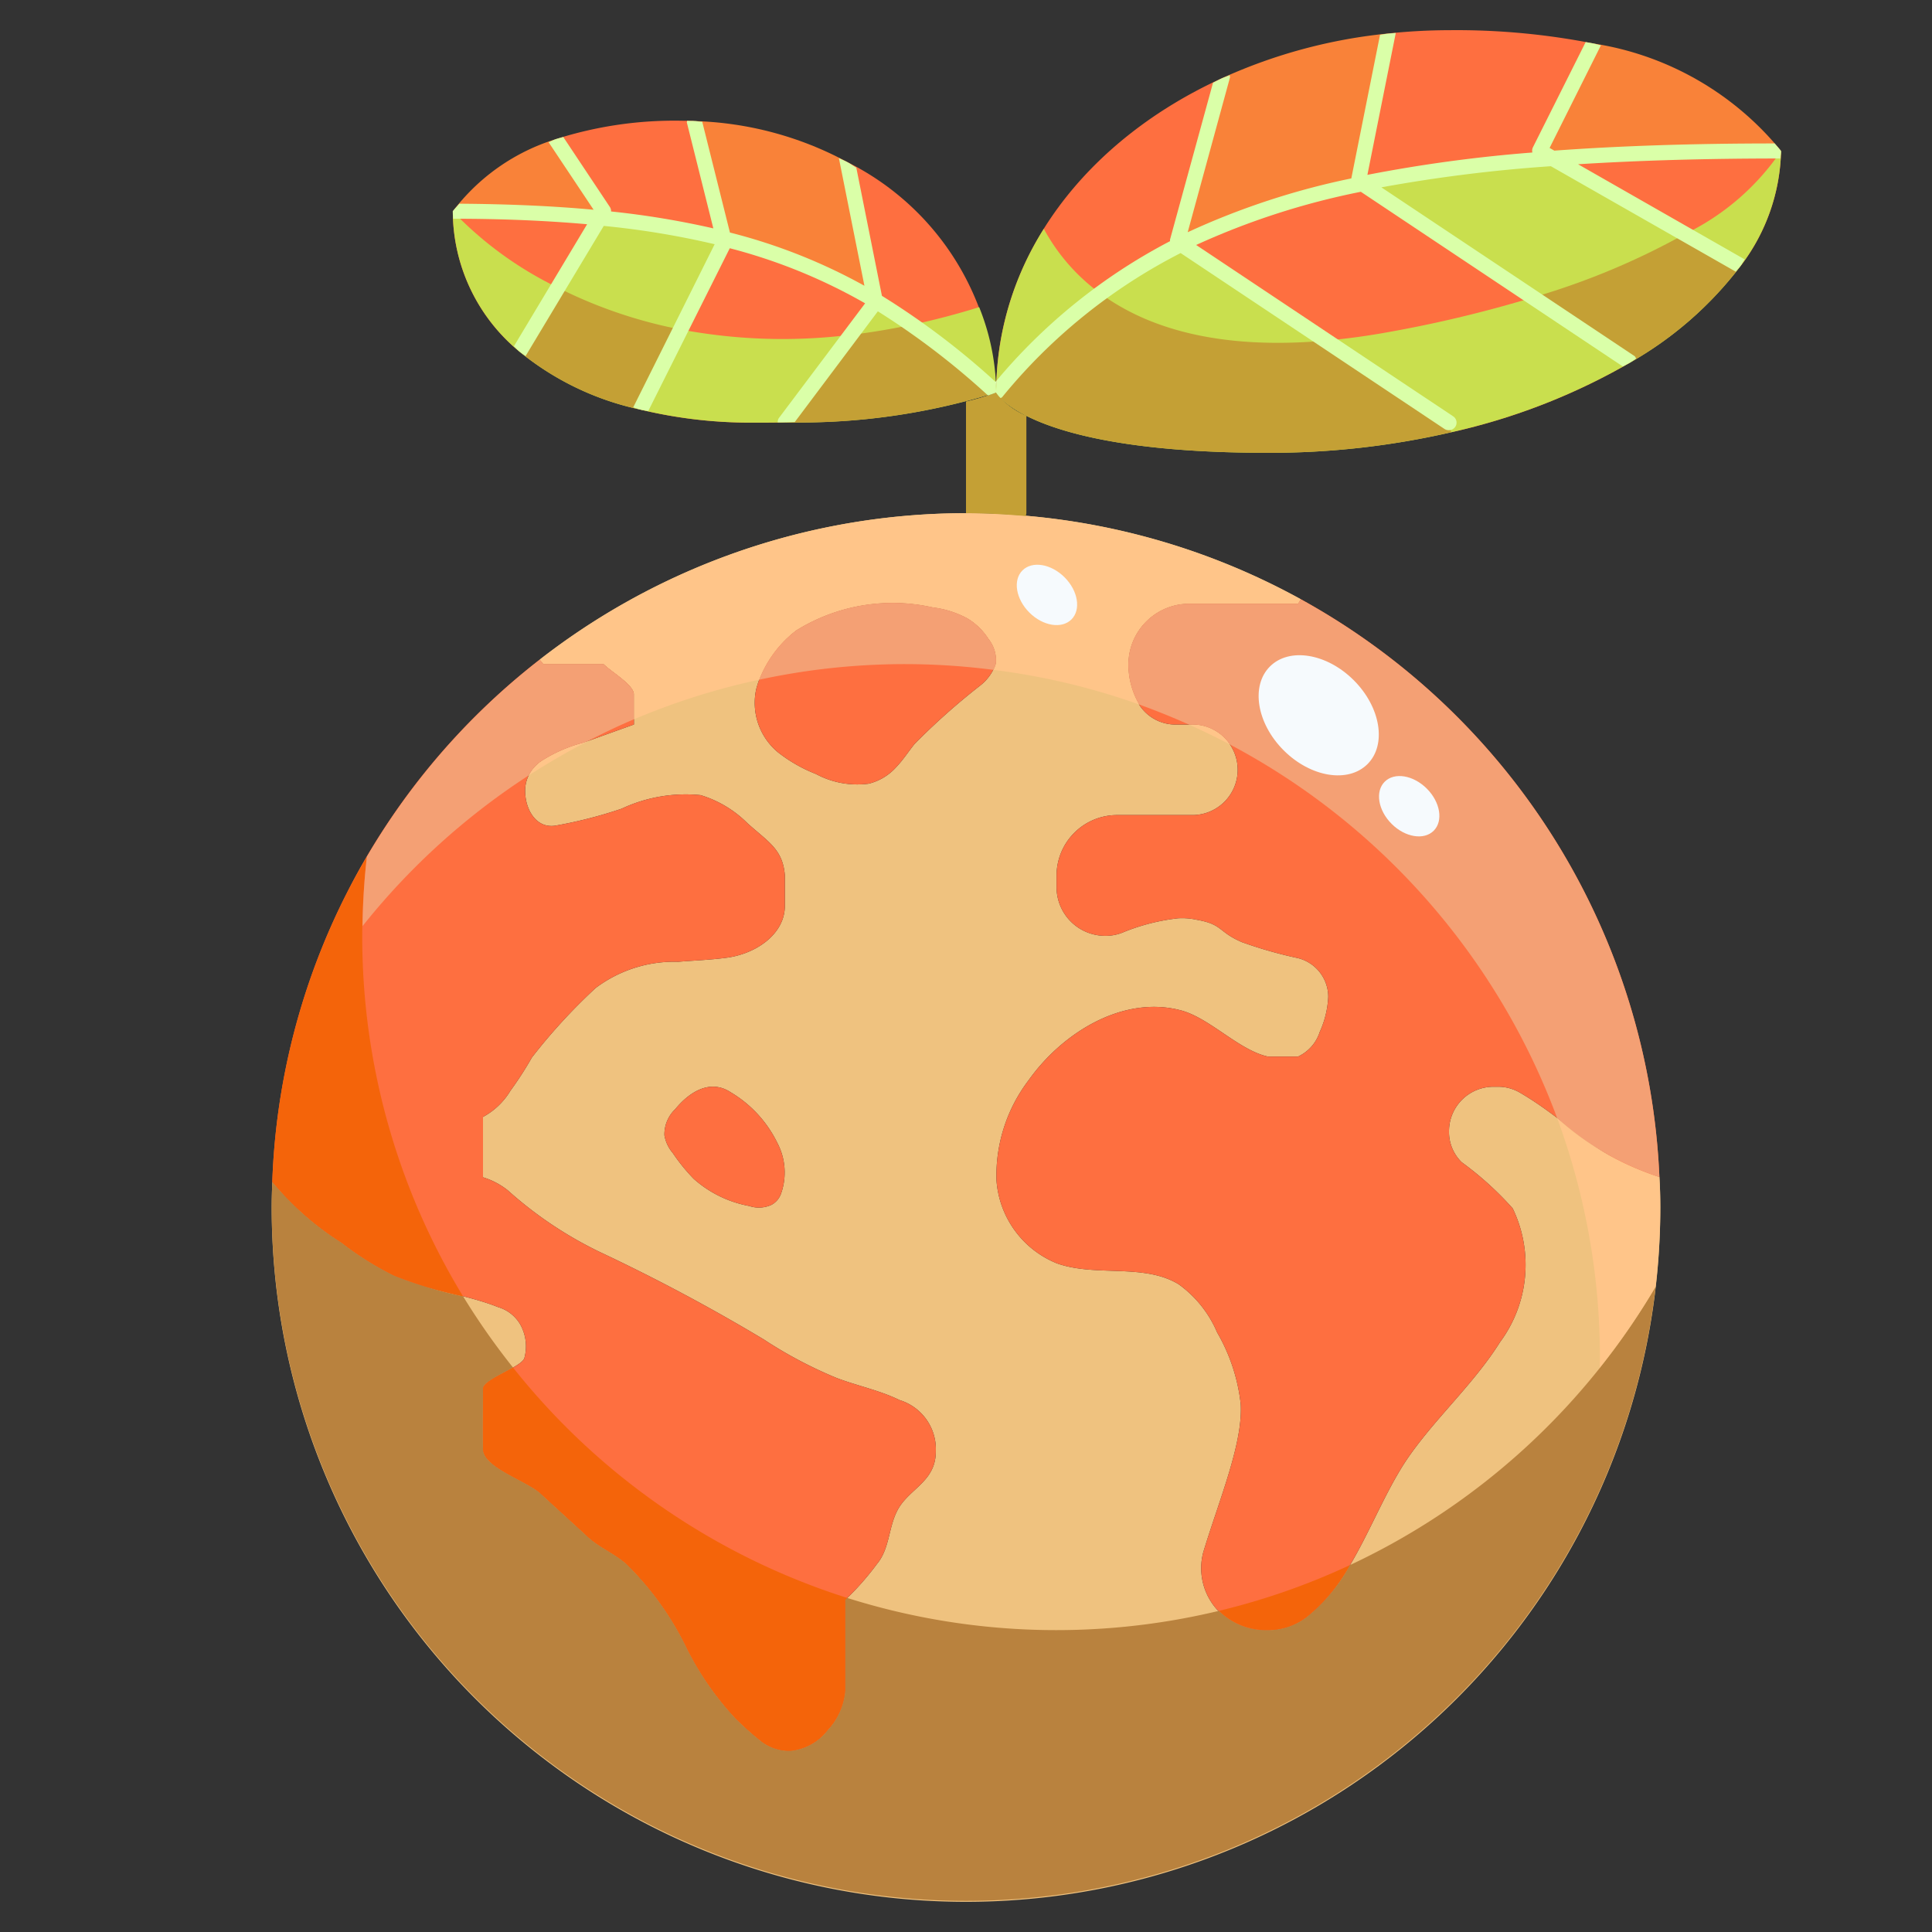 <svg xmlns="http://www.w3.org/2000/svg" viewBox="0 0 64 64"><rect x="0" y="0" width="64" height="64" fill="#333333" stroke="none"/><g id="_03-eco_earth" data-name="03-eco earth"><path d="M30.9,20.12a6.053,6.053,0,0,0-4.52.76,3.555,3.555,0,0,0-1.33,1.95,2.129,2.129,0,0,0,.72,2.09,4.988,4.988,0,0,0,1.26.72,2.885,2.885,0,0,0,1.75.32,1.8,1.8,0,0,0,.91-.55c.23-.24.4-.51.61-.77a22.585,22.585,0,0,1,2.17-1.93,1.554,1.554,0,0,0,.52-.73,1.124,1.124,0,0,0-.24-.81,2.135,2.135,0,0,0-.71-.69A3.244,3.244,0,0,0,30.9,20.12ZM39.46,20a2.014,2.014,0,0,0-2.08,1.94,2.58,2.58,0,0,0,.38,1.44A1.425,1.425,0,0,0,39,24h.5a1.5,1.5,0,0,1,0,3H37a2.006,2.006,0,0,0-2,2v.38A1.613,1.613,0,0,0,36.62,31a1.5,1.5,0,0,0,.62-.13,6.84,6.84,0,0,1,1.78-.45,2.237,2.237,0,0,1,.63.05c.86.15.7.4,1.49.74a14.5,14.5,0,0,0,1.86.53,1.324,1.324,0,0,1,1,1.28,3.138,3.138,0,0,1-.28,1.16A1.359,1.359,0,0,1,43,35H42c-.96-.21-1.93-1.28-2.88-1.53-1.92-.51-3.93.74-5.05,2.32a5.218,5.218,0,0,0-1.06,3.31,3.212,3.212,0,0,0,2,2.75c1.29.46,2.87-.01,4.03.69a3.789,3.789,0,0,1,1.28,1.6,6.028,6.028,0,0,1,.78,2.37c.08,1.3-.72,3.19-1.24,4.91A2.055,2.055,0,0,0,41.95,54a2.123,2.123,0,0,0,1.32-.42c1.63-1.22,2.27-3.75,3.45-5.4.92-1.29,2.13-2.38,2.97-3.72a4.3,4.3,0,0,0,.42-4.43,10.626,10.626,0,0,0-1.69-1.53A1.4,1.4,0,0,1,48,37.47,1.472,1.472,0,0,1,49.47,36h.14a1.421,1.421,0,0,1,.73.19c1.66.96,2.71,2.32,4.63,2.8.02.33.03.67.03,1.01A23,23,0,0,1,9,40c0-.29.01-.57.02-.85a9.683,9.683,0,0,0,2.3,2.02,10.146,10.146,0,0,0,1.74,1.09c1.09.49,2.33.6,3.44,1.04a1.261,1.261,0,0,1,.72.55,1.48,1.48,0,0,1,.15,1.14c-.1.3-1.37.7-1.37,1.01,0,1-.01,1.03,0,2,0,.61,1.44,1.05,1.9,1.47.52.48,1.04.95,1.56,1.43.4.37.88.55,1.28.9a9.989,9.989,0,0,1,2.04,2.86,9.9,9.9,0,0,0,1.57,2.25,10.041,10.041,0,0,0,.9.8,1.533,1.533,0,0,0,.93.29,1.775,1.775,0,0,0,1.24-.69A2.172,2.172,0,0,0,28,56V53a9.124,9.124,0,0,0,1.05-1.19c.41-.49.38-1.16.65-1.72.36-.77,1.3-.97,1.3-2.01a1.7,1.7,0,0,0-1.2-1.7c-.65-.32-1.39-.47-2.08-.73a14.335,14.335,0,0,1-2.42-1.28,61.394,61.394,0,0,0-5.44-2.9,13.049,13.049,0,0,1-3.04-2.04A2.466,2.466,0,0,0,16,39V37a2.378,2.378,0,0,0,.91-.87,11.465,11.465,0,0,0,.71-1.1,19.048,19.048,0,0,1,2.11-2.3,4.337,4.337,0,0,1,2.74-.87c.47-.04,1.03-.06,1.57-.13C25.02,31.61,26,30.96,26,30V29c-.07-.87-.54-1.1-1.24-1.73a3.727,3.727,0,0,0-1.55-.93,5,5,0,0,0-2.62.45,14.962,14.962,0,0,1-2.19.56c-.63.1-.97-.51-1-1.05a1.173,1.173,0,0,1,.52-1.08,4.791,4.791,0,0,1,1.38-.61L21,24V23c0-.32-.77-.76-1-1H18l-.12-.15a22.989,22.989,0,0,1,25.21-2L43,20ZM25.88,39.52a2.1,2.1,0,0,0-.13-1.66,3.979,3.979,0,0,0-1.55-1.68c-.69-.45-1.38.01-1.83.56a1.156,1.156,0,0,0-.36.87,1.242,1.242,0,0,0,.28.59,6.112,6.112,0,0,0,.69.85,3.8,3.8,0,0,0,1.84.9.992.992,0,0,0,.74-.04A.686.686,0,0,0,25.88,39.52Z" style="fill:#efc27f"/><path d="M32.04,20.48a2.135,2.135,0,0,1,.71.69,1.124,1.124,0,0,1,.24.81,1.554,1.554,0,0,1-.52.73,22.585,22.585,0,0,0-2.17,1.93c-.21.26-.38.53-.61.77a1.8,1.8,0,0,1-.91.55,2.885,2.885,0,0,1-1.75-.32,4.988,4.988,0,0,1-1.26-.72,2.129,2.129,0,0,1-.72-2.09,3.555,3.555,0,0,1,1.33-1.95,6.053,6.053,0,0,1,4.52-.76A3.244,3.244,0,0,1,32.04,20.48Z" style="fill:#fe6f40"/><path d="M18,22h2c.23.24,1,.68,1,1v1l-1.7.61a4.791,4.791,0,0,0-1.38.61,1.173,1.173,0,0,0-.52,1.08c.03.54.37,1.15,1,1.05a14.962,14.962,0,0,0,2.19-.56,5,5,0,0,1,2.62-.45,3.727,3.727,0,0,1,1.55.93c.7.63,1.17.86,1.24,1.73v1c0,.96-.98,1.61-1.96,1.73-.54.07-1.1.09-1.57.13a4.337,4.337,0,0,0-2.74.87,19.048,19.048,0,0,0-2.11,2.3,11.465,11.465,0,0,1-.71,1.1A2.378,2.378,0,0,1,16,37v2a2.466,2.466,0,0,1,.82.43,13.049,13.049,0,0,0,3.04,2.04,61.394,61.394,0,0,1,5.44,2.9,14.335,14.335,0,0,0,2.42,1.28c.69.26,1.43.41,2.08.73a1.7,1.7,0,0,1,1.2,1.7c0,1.04-.94,1.24-1.3,2.01-.27.56-.24,1.23-.65,1.72A9.124,9.124,0,0,1,28,53v3a2.172,2.172,0,0,1-.58,1.31,1.775,1.775,0,0,1-1.24.69,1.533,1.533,0,0,1-.93-.29,10.041,10.041,0,0,1-.9-.8,9.9,9.9,0,0,1-1.57-2.25,9.989,9.989,0,0,0-2.04-2.86c-.4-.35-.88-.53-1.28-.9-.52-.48-1.04-.95-1.56-1.43-.46-.42-1.9-.86-1.9-1.47-.01-.97,0-1,0-2,0-.31,1.27-.71,1.37-1.01a1.48,1.48,0,0,0-.15-1.14,1.261,1.261,0,0,0-.72-.55c-1.11-.44-2.35-.55-3.44-1.04a10.146,10.146,0,0,1-1.74-1.09,9.683,9.683,0,0,1-2.3-2.02,22.906,22.906,0,0,1,8.86-17.3Z" style="fill:#fe6f40"/><path d="M25.75,37.86a2.1,2.1,0,0,1,.13,1.66.686.686,0,0,1-.32.39.992.992,0,0,1-.74.04,3.8,3.8,0,0,1-1.84-.9,6.112,6.112,0,0,1-.69-.85,1.242,1.242,0,0,1-.28-.59,1.156,1.156,0,0,1,.36-.87c.45-.55,1.14-1.01,1.83-.56A3.979,3.979,0,0,1,25.75,37.86Z" style="fill:#fe6f40"/><path d="M54.97,38.99c-1.92-.48-2.97-1.84-4.63-2.8a1.421,1.421,0,0,0-.73-.19h-.14A1.472,1.472,0,0,0,48,37.47a1.4,1.4,0,0,0,.42,1.03,10.626,10.626,0,0,1,1.69,1.53,4.3,4.3,0,0,1-.42,4.43c-.84,1.34-2.05,2.43-2.97,3.72-1.18,1.65-1.82,4.18-3.45,5.4a2.123,2.123,0,0,1-1.32.42,2.055,2.055,0,0,1-2.09-2.58c.52-1.72,1.32-3.61,1.24-4.91a6.028,6.028,0,0,0-.78-2.37,3.789,3.789,0,0,0-1.28-1.6c-1.16-.7-2.74-.23-4.03-.69a3.212,3.212,0,0,1-2-2.75,5.218,5.218,0,0,1,1.06-3.31c1.12-1.58,3.13-2.83,5.05-2.32.95.25,1.92,1.32,2.88,1.53h1a1.359,1.359,0,0,0,.72-.82A3.138,3.138,0,0,0,44,33.02a1.324,1.324,0,0,0-1-1.28,14.5,14.5,0,0,1-1.86-.53c-.79-.34-.63-.59-1.49-.74a2.237,2.237,0,0,0-.63-.05,6.84,6.84,0,0,0-1.78.45,1.5,1.5,0,0,1-.62.13A1.613,1.613,0,0,1,35,29.38V29a2.006,2.006,0,0,1,2-2h2.5a1.5,1.5,0,0,0,0-3H39a1.425,1.425,0,0,1-1.24-.62,2.58,2.58,0,0,1-.38-1.44A2.014,2.014,0,0,1,39.46,20H43l.09-.15A22.979,22.979,0,0,1,54.97,38.99Z" style="fill:#fe6f40"/><path d="M33,13a21.816,21.816,0,0,1-6.99.99L29,10l-.01-.06A25.054,25.054,0,0,1,33,13Z" style="fill:#c9df4e"/><path d="M23.98,7.91,24,8l-2.78,5.57a9.445,9.445,0,0,1-4.01-1.92l2.66-4.43A27.433,27.433,0,0,1,23.98,7.91Z" style="fill:#c9df4e"/><path d="M28.99,9.94,29,10l-2.99,3.99H26c-.32.01-.65.01-1,.01a15.592,15.592,0,0,1-3.78-.43L24,8l-.02-.09A18.472,18.472,0,0,1,28.99,9.94Z" style="fill:#fe6f40"/><path d="M19.87,7.22l-2.66,4.43A6.032,6.032,0,0,1,15,7,47.585,47.585,0,0,1,19.87,7.22Z" style="fill:#fe6f40"/><path d="M28.07,5.37A8.911,8.911,0,0,1,33,13a25.054,25.054,0,0,0-4.01-3.06Z" style="fill:#fe6f40"/><path d="M23,4.01l.98,3.9a27.433,27.433,0,0,0-4.11-.69L20,7,18.41,4.61A12.913,12.913,0,0,1,22.62,4C22.75,4,22.88,4,23,4.01Z" style="fill:#fe6f40"/><path d="M28.07,5.37l.92,4.57a18.472,18.472,0,0,0-5.01-2.03L23,4.01A11.31,11.31,0,0,1,28.07,5.37Z" style="fill:#f98239"/><path d="M15,7a6.8,6.8,0,0,1,3.41-2.39L20,7l-.13.22A47.585,47.585,0,0,0,15,7Z" style="fill:#f98239"/><path d="M48,14l.07.32A26.744,26.744,0,0,1,42,15c-7.75,0-8.93-1.88-9-1.99V13a18.771,18.771,0,0,1,6.12-4.92Z" style="fill:#c9df4e"/><path d="M54,12v.01a20.9,20.9,0,0,1-5.93,2.31L48,14,39.12,8.08a24.553,24.553,0,0,1,6-2Z" style="fill:#fe6f40"/><path d="M59,5a6.5,6.5,0,0,1-1.34,3.81L51.42,5.24C53.68,5.08,56.19,5,59,5Z" style="fill:#fe6f40"/><path d="M54,12,45.12,6.08a49,49,0,0,1,6.3-.84l6.24,3.57A12.074,12.074,0,0,1,54,12.01Z" style="fill:#c9df4e"/><path d="M40.48,2.59,39,8l.12.08A18.771,18.771,0,0,0,33,13C33,8.47,36.01,4.63,40.48,2.59Z" style="fill:#fe6f40"/><path d="M52.78,1.44,51,5l.42.24a49,49,0,0,0-6.3.84L45,6l.98-4.89A19.231,19.231,0,0,1,48,1,23.442,23.442,0,0,1,52.78,1.44Z" style="fill:#fe6f40"/><path d="M45.98,1.11,45,6l.12.08a24.553,24.553,0,0,0-6,2L39,8l1.48-5.41A17.441,17.441,0,0,1,45.98,1.11Z" style="fill:#f98239"/><path d="M59,5c-2.81,0-5.32.08-7.58.24L51,5l1.78-3.56A9.976,9.976,0,0,1,59,5Z" style="fill:#f98239"/><path d="M28.181,11.093l-2.171,2.9A21.816,21.816,0,0,0,33,13a28.544,28.544,0,0,0-2.77-2.247C29.523,10.9,28.839,11.016,28.181,11.093Z" style="fill:#c4a035"/><path d="M18.483,9.53,17.21,11.65a9.445,9.445,0,0,0,4.01,1.92l1.325-2.656A15.553,15.553,0,0,1,18.483,9.53Z" style="fill:#c4a035"/><path d="M22.545,10.914,21.22,13.57A15.592,15.592,0,0,0,25,14c.35,0,.68,0,1-.01h.01l2.171-2.9A18.2,18.2,0,0,1,22.545,10.914Z" style="fill:#c9df4e"/><path d="M15,7a6.032,6.032,0,0,0,2.21,4.65l1.273-2.12A12.089,12.089,0,0,1,15,7Z" style="fill:#c9df4e"/><path d="M30.23,10.753A28.544,28.544,0,0,1,33,13a7.688,7.688,0,0,0-.564-2.825Q31.3,10.528,30.23,10.753Z" style="fill:#c9df4e"/><path d="M43.924,11.283c-3.666.327-5.989-.476-7.457-1.55A19.639,19.639,0,0,0,33,13v.01c.07.11,1.25,1.99,9,1.99a26.744,26.744,0,0,0,6.07-.68L48,14Z" style="fill:#c4a035"/><path d="M50.78,9.853A41.891,41.891,0,0,1,46,11c-.737.134-1.426.225-2.076.283L48,14l.07.32A20.9,20.9,0,0,0,54,12.01V12Z" style="fill:#c9df4e"/><path d="M55.812,7.753,57.66,8.81A6.5,6.5,0,0,0,59,5,8.114,8.114,0,0,1,55.812,7.753Z" style="fill:#c9df4e"/><path d="M50.78,9.853,54,12v.01a12.074,12.074,0,0,0,3.66-3.2L55.812,7.753A24.187,24.187,0,0,1,50.78,9.853Z" style="fill:#c4a035"/><path d="M36.467,9.733A6.451,6.451,0,0,1,34.578,7.58,10.156,10.156,0,0,0,33,13,19.639,19.639,0,0,1,36.467,9.733Z" style="fill:#c9df4e"/><path d="M44.718,51.846A5.8,5.8,0,0,1,43.27,53.58a2.123,2.123,0,0,1-1.32.42,2.223,2.223,0,0,1-1.569-.639,23.033,23.033,0,0,1-12.317-.428c-.023.022-.04.046-.064.067v3a2.172,2.172,0,0,1-.58,1.31,1.775,1.775,0,0,1-1.24.69,1.533,1.533,0,0,1-.93-.29,10.041,10.041,0,0,1-.9-.8,9.9,9.9,0,0,1-1.57-2.25,9.989,9.989,0,0,0-2.04-2.86c-.4-.35-.88-.53-1.28-.9-.52-.48-1.04-.95-1.56-1.43-.46-.42-1.9-.86-1.9-1.47-.01-.97,0-1,0-2,0-.211.586-.464.993-.7a23.34,23.34,0,0,1-1.653-2.358,14.007,14.007,0,0,1-2.28-.683,10.146,10.146,0,0,1-1.74-1.09,9.683,9.683,0,0,1-2.3-2.02c-.01.28-.02.56-.02.85a23,23,0,0,0,45.847,2.618A23.078,23.078,0,0,1,44.718,51.846Z" style="fill:#b9823e"/><path d="M16.993,45.3c-.407.235-.993.488-.993.7,0,1-.01,1.03,0,2,0,.61,1.44,1.05,1.9,1.47.52.48,1.04.95,1.56,1.43.4.37.88.55,1.28.9a9.989,9.989,0,0,1,2.04,2.86,9.9,9.9,0,0,0,1.57,2.25,10.041,10.041,0,0,0,.9.8,1.533,1.533,0,0,0,.93.29,1.775,1.775,0,0,0,1.24-.69A2.172,2.172,0,0,0,28,56V53c.024-.021.041-.045.064-.067A23.028,23.028,0,0,1,16.993,45.3Z" style="fill:#f4640a"/><path d="M11.32,41.17a10.146,10.146,0,0,0,1.74,1.09,14.007,14.007,0,0,0,2.28.683A22.893,22.893,0,0,1,12,31a23.269,23.269,0,0,1,.154-2.628A22.829,22.829,0,0,0,9.02,39.15,9.683,9.683,0,0,0,11.32,41.17Z" style="fill:#f4640a"/><path d="M41.95,54a2.123,2.123,0,0,0,1.32-.42,5.8,5.8,0,0,0,1.448-1.734,22.838,22.838,0,0,1-4.337,1.515A2.223,2.223,0,0,0,41.95,54Z" style="fill:#f4640a"/><path d="M19.3,24.61a4.791,4.791,0,0,0-1.38.61,1.4,1.4,0,0,0-.406.469,22.815,22.815,0,0,1,1.99-1.152Z" style="fill:#ffc589"/><path d="M20,22c.23.24,1,.68,1,1v.829a22.864,22.864,0,0,1,4.153-1.313A3.789,3.789,0,0,1,26.38,20.88a6.053,6.053,0,0,1,4.52-.76,3.244,3.244,0,0,1,1.14.36,2.135,2.135,0,0,1,.71.69,1.124,1.124,0,0,1,.24.81.844.844,0,0,1-.081.21,22.76,22.76,0,0,1,4.833,1.15,2.611,2.611,0,0,1-.362-1.4A2.014,2.014,0,0,1,39.46,20H43l.09-.15a22.989,22.989,0,0,0-25.21,2L18,22Z" style="fill:#ffc589"/><path d="M52.992,45.309a23.074,23.074,0,0,0,1.854-2.689A23.113,23.113,0,0,0,55,40c0-.34-.01-.68-.03-1.01a9.283,9.283,0,0,1-3.39-1.959A22.932,22.932,0,0,1,53,45C53,45.1,52.994,45.206,52.992,45.309Z" style="fill:#ffc589"/><path d="M39.5,24h-.121c.464.208.92.428,1.368.665A1.5,1.5,0,0,0,39.5,24Z" style="fill:#ffc589"/><path d="M32.909,22.19a.844.844,0,0,0,.081-.21,1.124,1.124,0,0,0-.24-.81,2.135,2.135,0,0,0-.71-.69,3.244,3.244,0,0,0-1.14-.36,6.053,6.053,0,0,0-4.52.76,3.789,3.789,0,0,0-1.227,1.636,22.772,22.772,0,0,1,7.756-.326Z" style="fill:#f4a074"/><path d="M12.01,30.678a23.115,23.115,0,0,1,5.5-4.989,1.4,1.4,0,0,1,.406-.469,4.791,4.791,0,0,1,1.38-.61l.2-.073c.489-.252.987-.491,1.5-.708V23c0-.32-.77-.76-1-1H18l-.12-.15a23.018,23.018,0,0,0-6.361,7.682q.3-.59.635-1.16Q12.025,29.509,12.01,30.678Z" style="fill:#f4a074"/><path d="M39.46,20a2.014,2.014,0,0,0-2.08,1.94,2.611,2.611,0,0,0,.362,1.4c.557.2,1.1.42,1.637.66H39.5a1.5,1.5,0,0,1,1.247.665A23.072,23.072,0,0,1,51.58,37.031a9.283,9.283,0,0,0,3.39,1.959A22.979,22.979,0,0,0,43.09,19.85L43,20Z" style="fill:#f4a074"/><path d="M33,13.01V13a8.261,8.261,0,0,1-1,.3V17c.668,0,1.327.039,1.981.094A.919.919,0,0,0,34,17V13.771A2.47,2.47,0,0,1,33,13.01Z" style="fill:#c4a035"/><ellipse cx="43.684" cy="23.695" rx="1.642" ry="2.286" transform="translate(-3.955 37.846) rotate(-45.02)" style="fill:#f6fafd"/><ellipse cx="46.682" cy="26.708" rx="0.825" ry="1.148" transform="translate(-5.208 40.849) rotate(-45.02)" style="fill:#f6fafd"/><ellipse cx="34.682" cy="19.708" rx="0.825" ry="1.148" transform="translate(-3.774 30.309) rotate(-45.02)" style="fill:#f6fafd"/><path d="M33.016,12.607c-.012.014-.026.026-.038.041l-.006,0c.006.119.028.236.028.357C33,12.868,33.011,12.738,33.016,12.607Z" style="fill:#e1ffbd"/><path d="M32.972,12.643A25.4,25.4,0,0,0,29.215,9.8l-.849-4.247c-.1-.059-.193-.129-.3-.185s-.187-.085-.277-.131l.846,4.229a18.594,18.594,0,0,0-4.455-1.763l-.918-3.671c-.089,0-.176-.021-.266-.024-.074-.006-.155,0-.234-.006,0,.02-.014.036-.009.057l.877,3.506a28.46,28.46,0,0,0-3.388-.56.24.24,0,0,0-.038-.146L18.659,4.538c-.081.025-.17.045-.249.072s-.156.068-.238.1l1.492,2.238c-1.341-.124-2.813-.189-4.449-.2-.069.084-.15.16-.215.248,0,.084.01.167.013.25,1.636,0,3.1.064,4.436.182l-2.425,4.042c.063.058.12.119.186.176s.137.1.2.15L20,7.484a27.9,27.9,0,0,1,3.674.606l-2.7,5.408c.086.022.162.052.249.072s.171.027.252.045l2.7-5.392a18.206,18.206,0,0,1,4.483,1.825L25.8,13.85a.231.231,0,0,0-.036.142c.077,0,.16,0,.236,0h.01l.318-.011,2.752-3.668A25.186,25.186,0,0,1,32.728,13.1c.18-.058.272-.1.272-.1C33,12.879,32.978,12.762,32.972,12.643Z" style="fill:#daffa8"/><path d="M58.789,4.752c-2.695,0-5.116.079-7.3.238l-.156-.09,1.7-3.4c-.084-.019-.163-.042-.249-.06s-.173-.029-.257-.046L50.776,4.888a.251.251,0,0,0-.014.164,48.136,48.136,0,0,0-5.465.74l.94-4.7c-.085.008-.172.012-.257.021s-.175.027-.264.038l-.952,4.759a24.885,24.885,0,0,0-5.42,1.783l1.4-5.124c.008-.028-.008-.052-.01-.079-.082.036-.17.066-.251.1-.1.047-.2.1-.3.15L38.759,7.934a.253.253,0,0,0,0,.055,18.857,18.857,0,0,0-5.745,4.618c0,.131-.016.261-.016.393v.01a1.235,1.235,0,0,0,.145.175c.012-.009.03-.006.041-.018v0l.005,0a18.459,18.459,0,0,1,5.921-4.784l8.748,5.832A.254.254,0,0,0,48,14.25a.25.25,0,0,0,.139-.458L39.624,8.115a24.711,24.711,0,0,1,5.455-1.762l8.68,5.787c.078-.045.164-.085.241-.13s.13-.087.2-.129c-.018-.031-.027-.068-.059-.089L45.76,6.206a50.138,50.138,0,0,1,5.614-.7L57.5,9c.05-.065.111-.127.159-.193s.087-.144.135-.215L52.276,5.441c2.03-.127,4.243-.191,6.7-.191,0-.084.022-.166.022-.25C58.934,4.914,58.859,4.835,58.789,4.752Z" style="fill:#daffa8"/></g></svg>